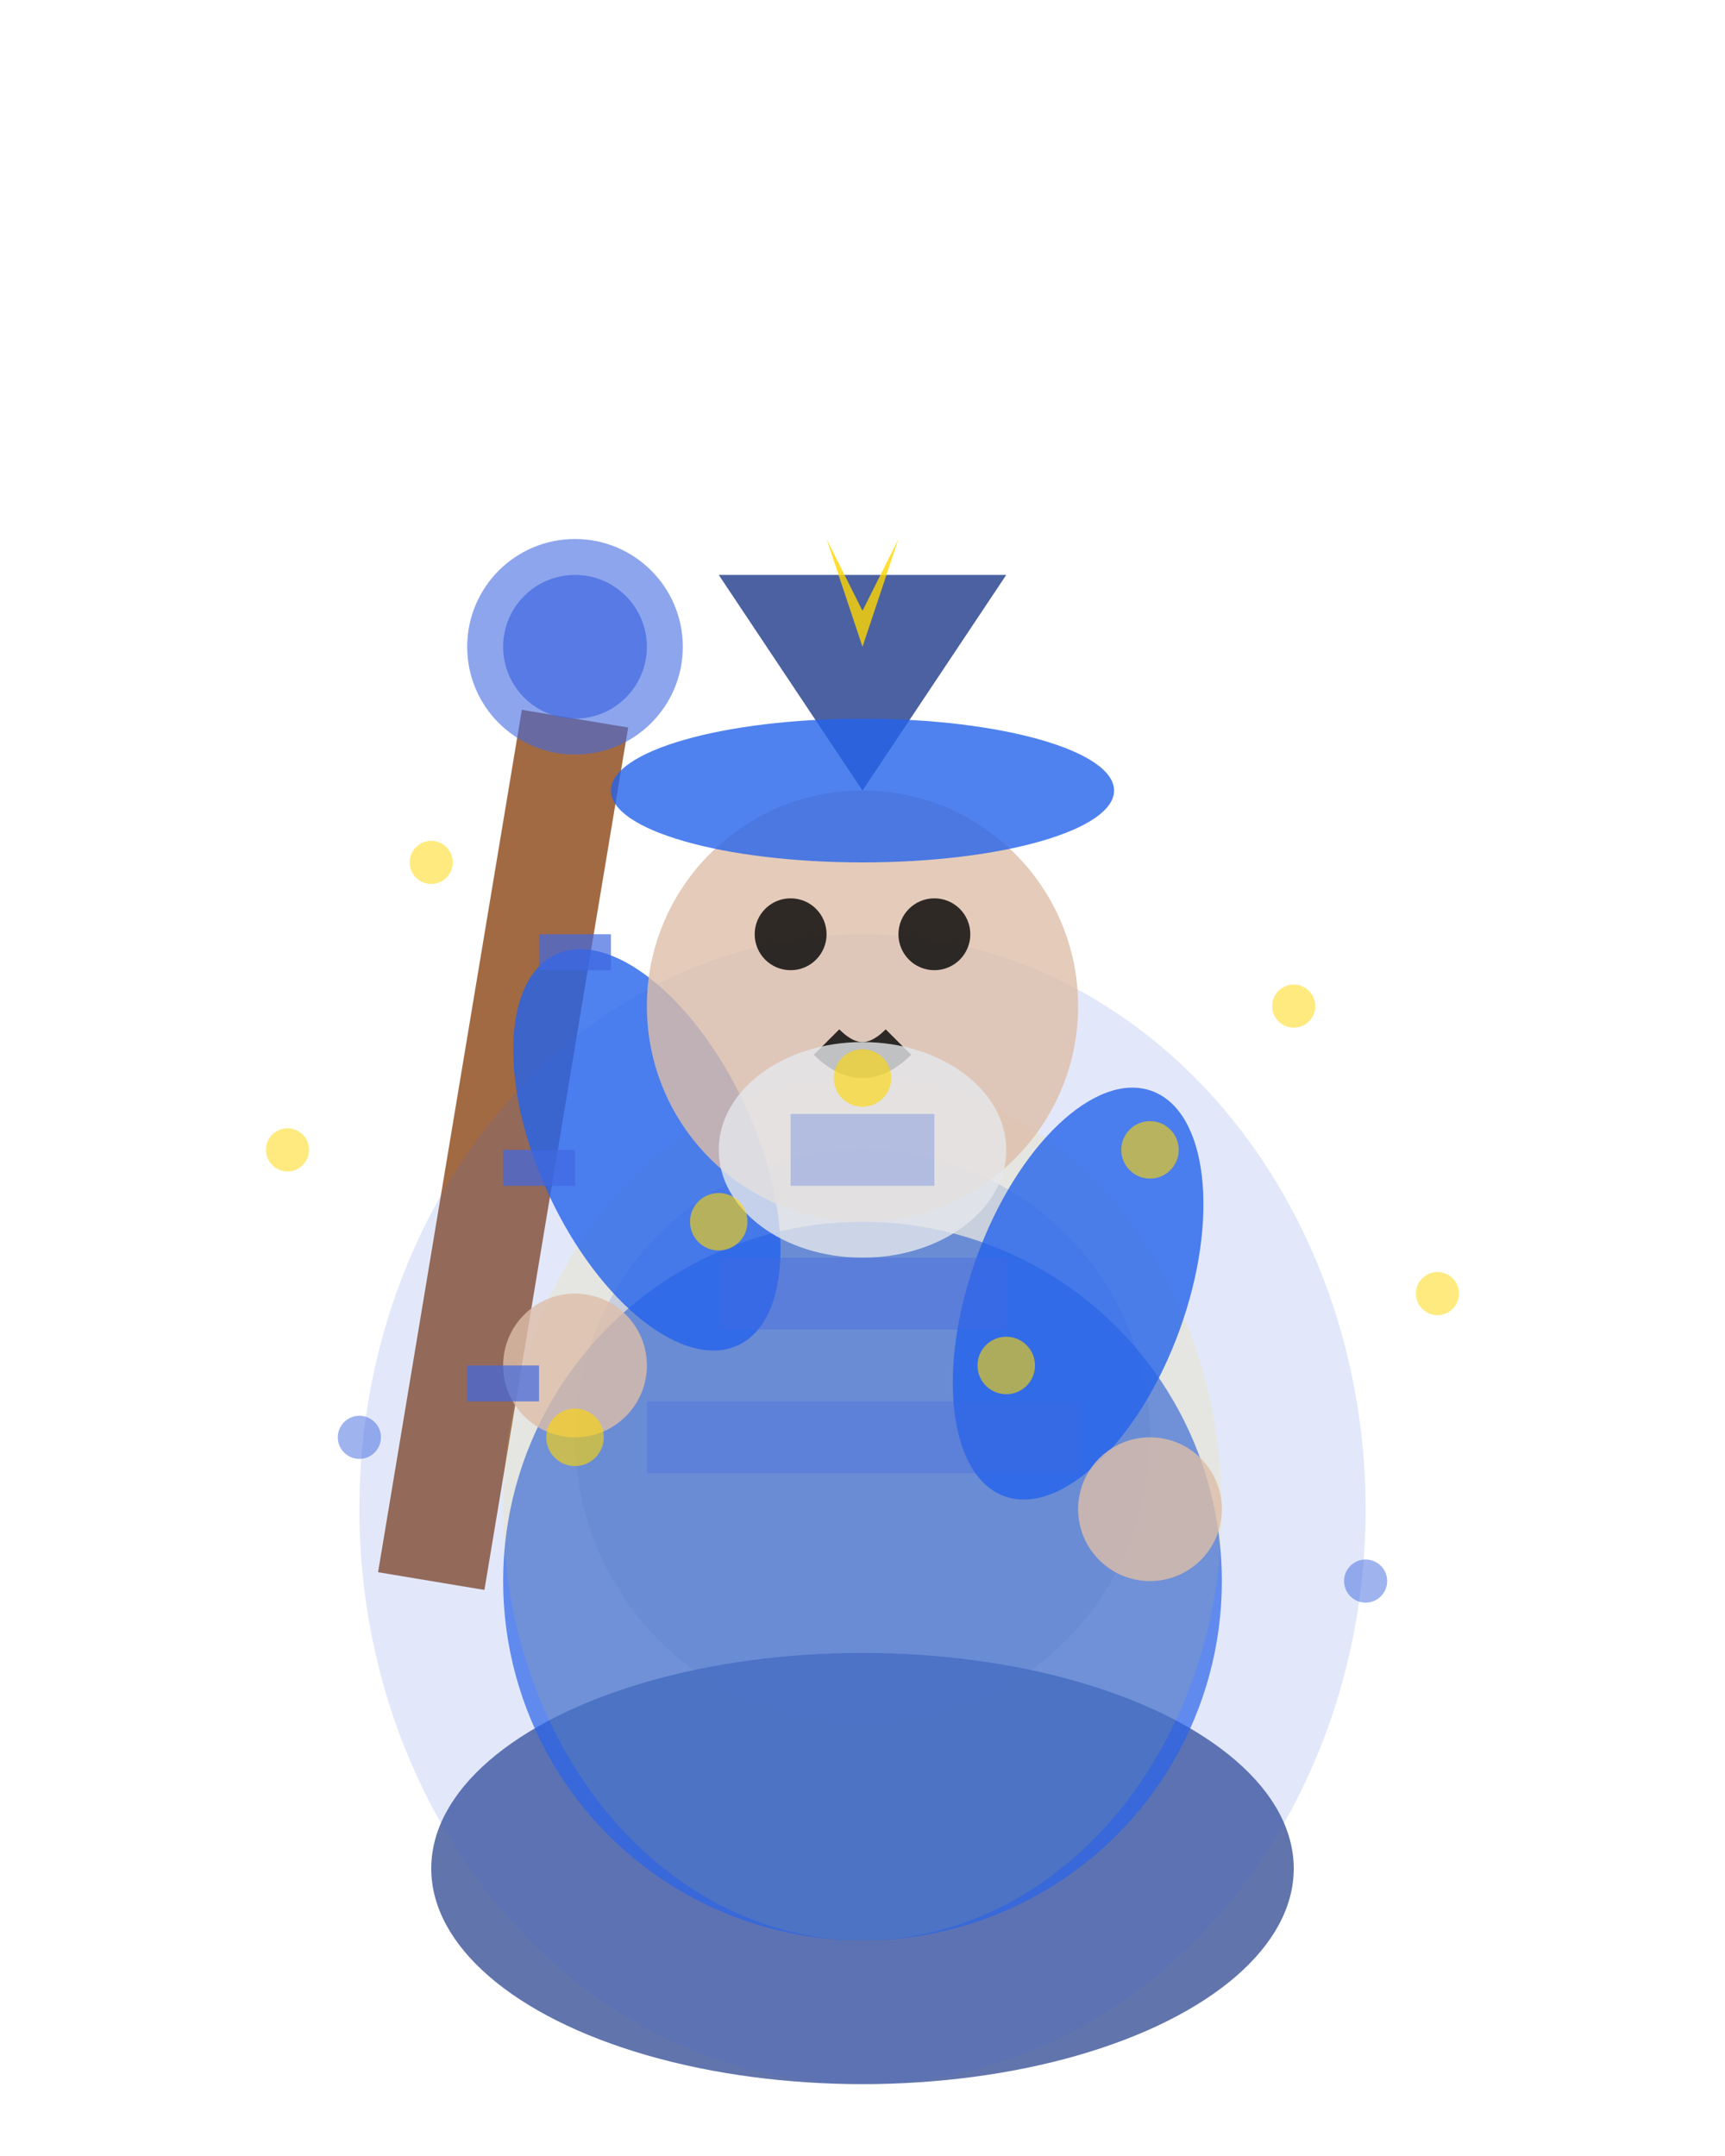<svg width="24" height="30" viewBox="0 0 24 30" xmlns="http://www.w3.org/2000/svg">
  <!-- Wizard Dodge Animation - Magical Teleportation -->
  
  <!-- Staff (held defensively) -->
  <line x1="8" y1="10" x2="6" y2="22" stroke="#8B4513" stroke-width="1.5" opacity="0.8"/>
  <circle cx="8" cy="9" r="1.5" fill="#4169E1" opacity="0.6"/>
  <circle cx="8" cy="9" r="1" fill="#4169E1" opacity="0.7"/>
  
  <!-- Body/Robes (crouched evasive pose with transparency) -->
  <ellipse cx="12" cy="26" rx="6" ry="3" fill="#1E3A8A" opacity="0.7"/>
  <ellipse cx="12" cy="22" rx="5" ry="5" fill="#2563EB" opacity="0.7"/>
  <ellipse cx="12" cy="20" rx="4" ry="4" fill="#4169E1" opacity="0.2"/>
  
  <!-- Magical shimmer effect -->
  <ellipse cx="12" cy="21" rx="7" ry="8" fill="#4169E1" opacity="0.15"/>
  <ellipse cx="12" cy="21" rx="5" ry="6" fill="#FFD700" opacity="0.1"/>
  
  <!-- Left Arm (holding staff defensively) -->
  <ellipse cx="9" cy="16" rx="1.5" ry="3" fill="#2563EB" opacity="0.8" transform="rotate(-25 9 16)"/>
  <circle cx="8" cy="19" r="1" fill="#DDBEA9" opacity="0.8"/>
  
  <!-- Right Arm (positioned for balance) -->
  <ellipse cx="15" cy="18" rx="1.5" ry="3" fill="#2563EB" opacity="0.8" transform="rotate(20 15 18)"/>
  <circle cx="16" cy="21" r="1" fill="#DDBEA9" opacity="0.8"/>
  
  <!-- Head (lowered for dodge) -->
  <circle cx="12" cy="14" r="3" fill="#DDBEA9" opacity="0.8"/>
  <circle cx="11" cy="13" r="0.5" fill="#000" opacity="0.8"/>
  <circle cx="13" cy="13" r="0.5" fill="#000" opacity="0.8"/>
  <path d="M 11.5 14.5 Q 12 15 12.5 14.5" stroke="#000" stroke-width="0.5" fill="none" opacity="0.8"/>
  
  <!-- Wizard hat -->
  <path d="M 12 11 L 10 8 L 14 8 Z" fill="#1E3A8A" opacity="0.8"/>
  <ellipse cx="12" cy="11" rx="3.5" ry="1" fill="#2563EB" opacity="0.8"/>
  
  <!-- Beard -->
  <ellipse cx="12" cy="16" rx="2" ry="1.5" fill="#E5E7EB" opacity="0.8"/>
  
  <!-- Teleportation magic effects -->
  <circle cx="10" cy="17" r="0.4" fill="#FFD700" opacity="0.6"/>
  <circle cx="14" cy="19" r="0.4" fill="#FFD700" opacity="0.6"/>
  <circle cx="12" cy="15" r="0.4" fill="#FFD700" opacity="0.6"/>
  <circle cx="16" cy="16" r="0.4" fill="#FFD700" opacity="0.6"/>
  <circle cx="8" cy="20" r="0.4" fill="#FFD700" opacity="0.6"/>
  
  <!-- Staff crystal details (fading) -->
  <rect x="7.5" y="13" width="1" height="0.5" fill="#4169E1" opacity="0.7"/>
  <rect x="7" y="16" width="1" height="0.5" fill="#4169E1" opacity="0.7"/>
  <rect x="6.5" y="19" width="1" height="0.5" fill="#4169E1" opacity="0.7"/>
  
  <!-- Motion blur lines -->
  <path d="M 10 18 L 14 18" stroke="#4169E1" stroke-width="1" opacity="0.4"/>
  <path d="M 9 20 L 15 20" stroke="#4169E1" stroke-width="1" opacity="0.3"/>
  <path d="M 11 16 L 13 16" stroke="#4169E1" stroke-width="1" opacity="0.3"/>
  
  <!-- Teleportation sparkles -->
  <circle cx="6" cy="12" r="0.3" fill="#FFD700" opacity="0.5"/>
  <circle cx="18" cy="14" r="0.3" fill="#FFD700" opacity="0.5"/>
  <circle cx="4" cy="16" r="0.3" fill="#FFD700" opacity="0.5"/>
  <circle cx="20" cy="18" r="0.3" fill="#FFD700" opacity="0.5"/>
  <circle cx="5" cy="20" r="0.3" fill="#4169E1" opacity="0.5"/>
  <circle cx="19" cy="22" r="0.3" fill="#4169E1" opacity="0.5"/>
  
  <!-- Star on hat -->
  <path d="M 12 9 L 11.5 7.5 L 12 8.5 L 12.5 7.5 Z" fill="#FFD700" opacity="0.8"/>
  
</svg> 